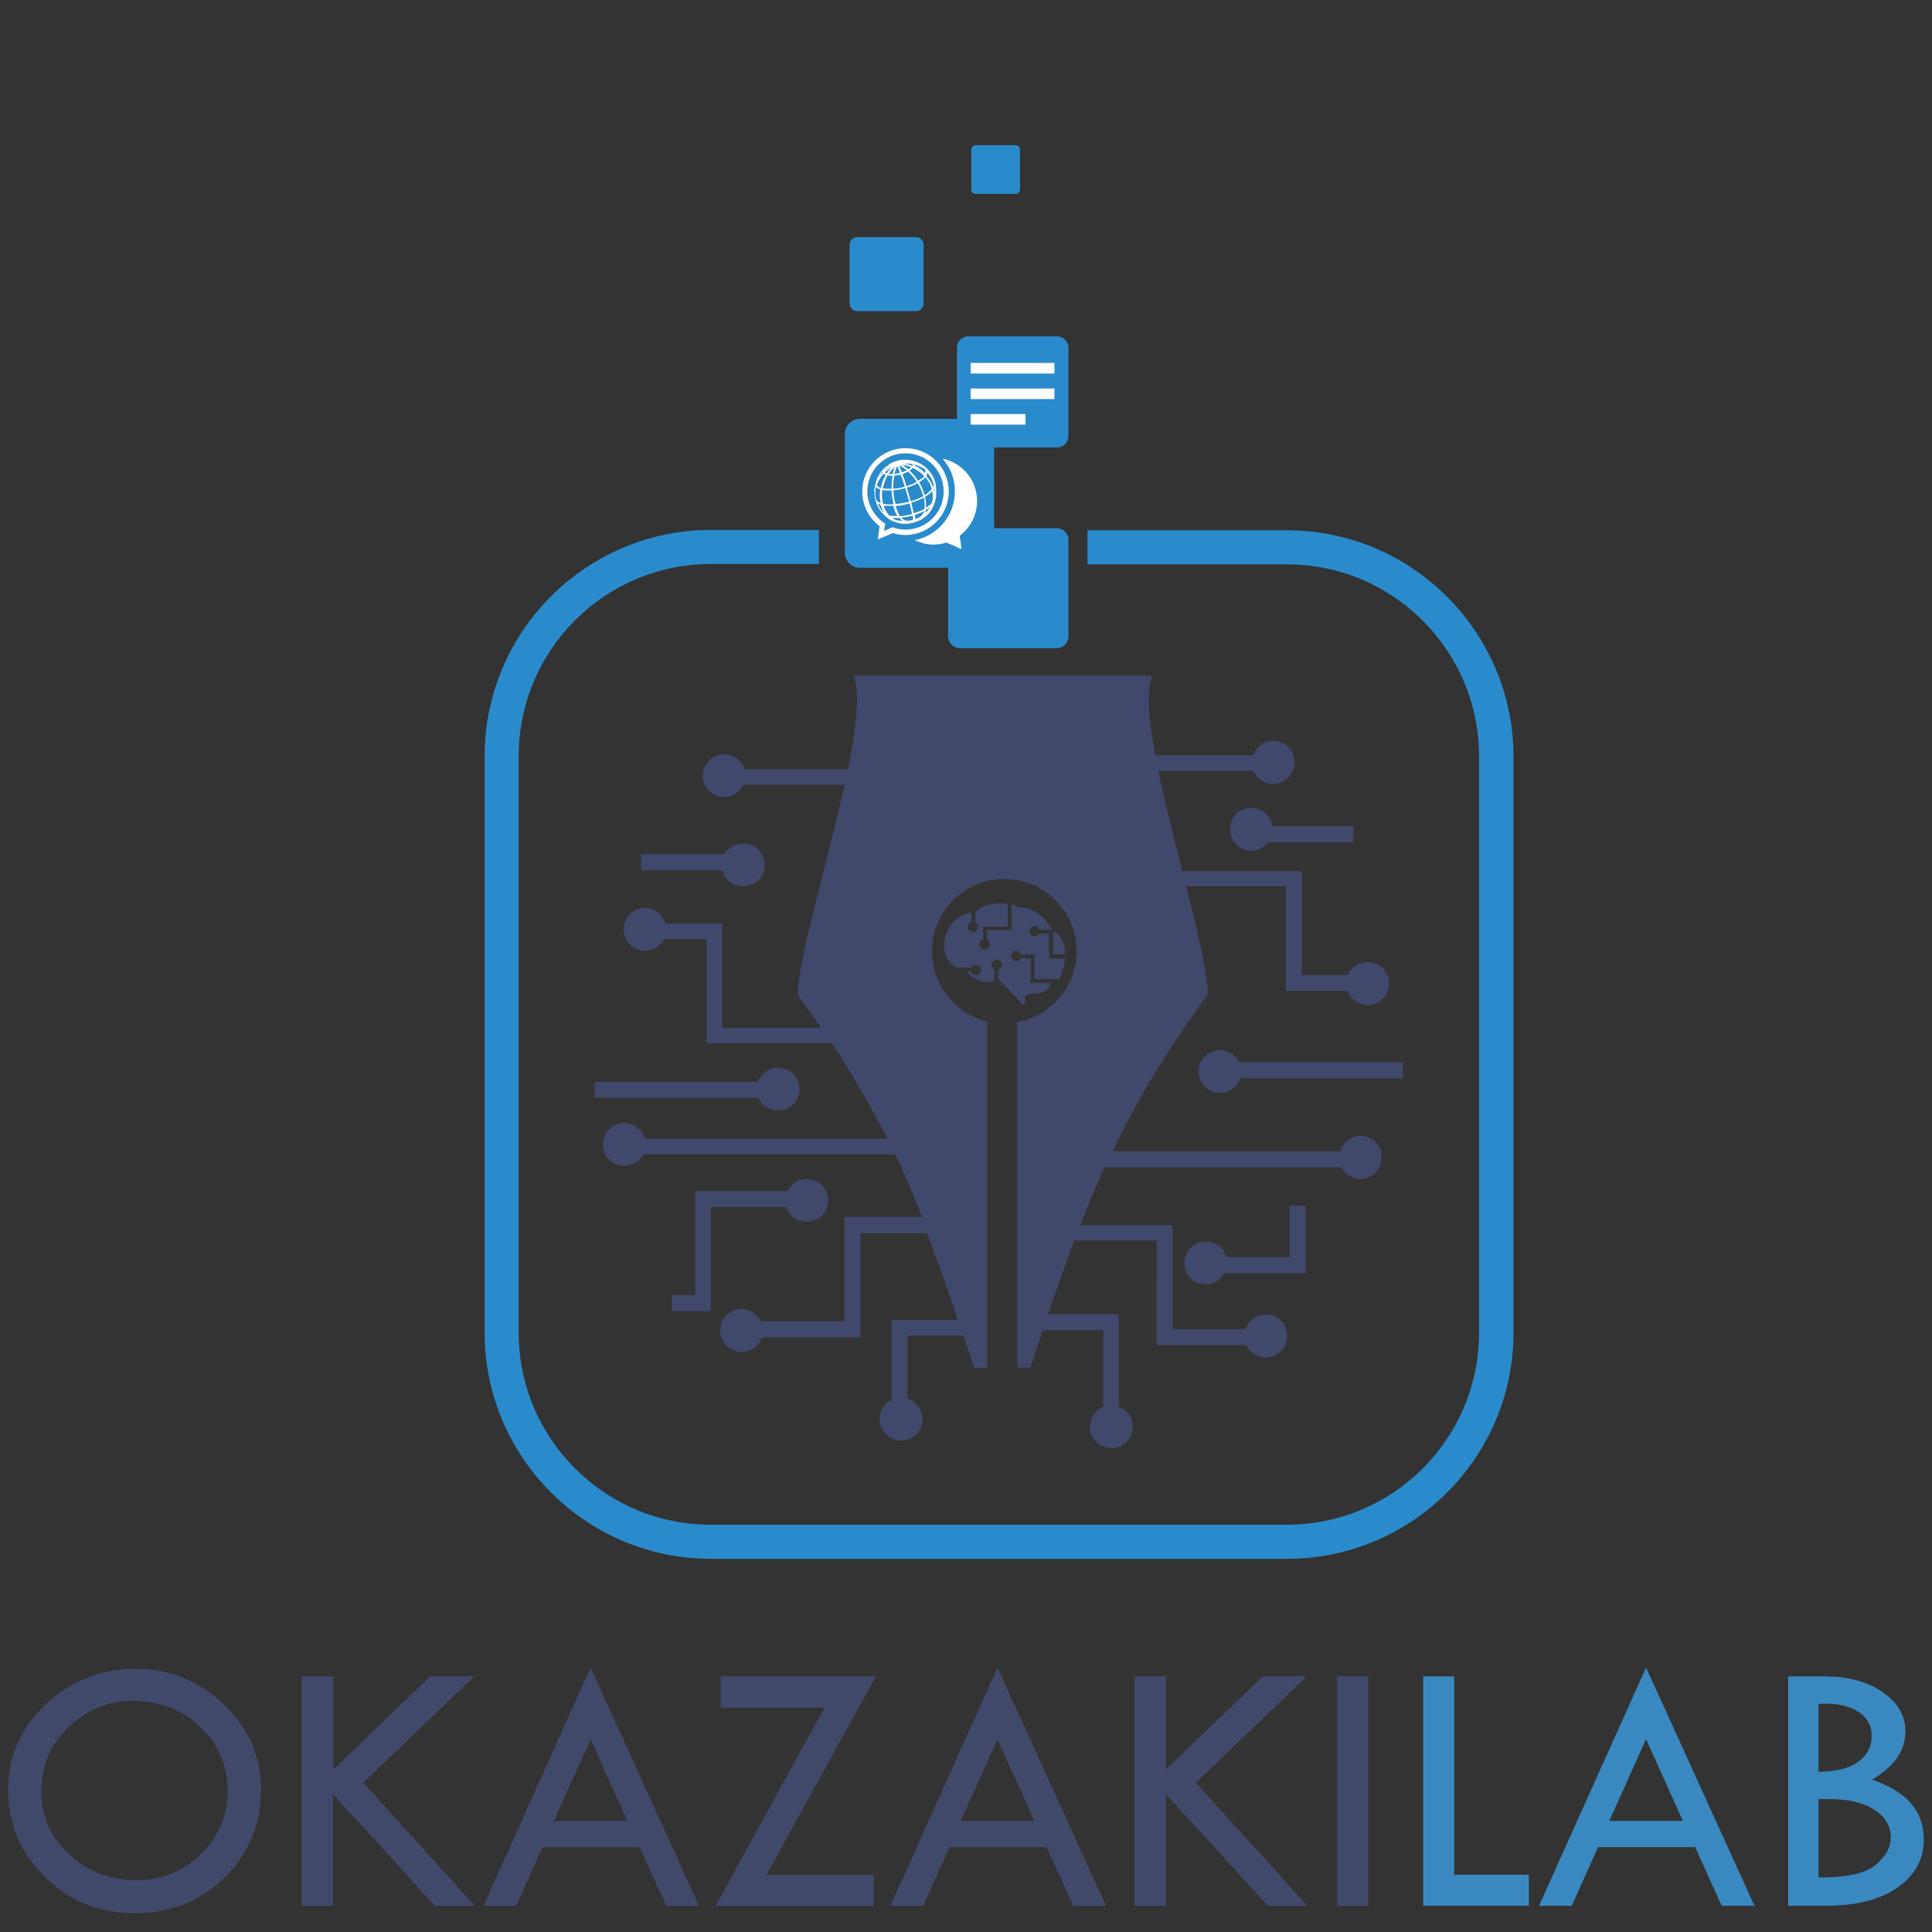 <?xml version="1.0" encoding="utf-8"?>
<!-- Generator: Adobe Illustrator 22.0.1, SVG Export Plug-In . SVG Version: 6.00 Build 0)  -->
<svg version="1.1" id="レイヤー_1" xmlns="http://www.w3.org/2000/svg" xmlns:xlink="http://www.w3.org/1999/xlink" x="0px"
	 y="0px" viewBox="0 0 566.9 566.9" style="enable-background:new 0 0 566.9 566.9;" xml:space="preserve">
<rect x="0" y="0" width="566.9" height="566.9" fill="#333333" stroke="none"/>
<style type="text/css">
	.st0{fill:#41496B;}
	.st1{fill:#3989C0;}
	.st2{fill:#2A8BCC;}
	.st3{fill:#FFFFFF;}
	.st4{fill:#40486B;}
	.st5{fill-rule:evenodd;clip-rule:evenodd;fill:#40486B;}
</style>
<path class="st0" d="M2.4,525.1c0-9.7,3.7-18,11-25c7.3-6.9,16.1-10.4,26.4-10.4c10,0,18.7,3.5,25.9,10.5c7.3,7,10.9,15.3,10.9,24.9
	c0,10.2-3.6,18.8-10.7,25.8c-7.2,7-16,10.5-26.4,10.5c-10.3,0-19-3.5-26.2-10.6C6,543.7,2.4,535.2,2.4,525.1z M66.8,525.5
	c0-7.4-2.7-13.7-8-18.8c-5.4-5.1-11.9-7.6-19.7-7.6c-7.4,0-13.8,2.6-19.1,7.8c-5.3,5.2-7.9,11.4-7.9,18.6c0,7.3,2.7,13.6,8.2,18.6
	c5.4,5.1,12.1,7.6,20,7.6c7.3,0,13.5-2.6,18.8-7.8C64.2,538.8,66.8,532.7,66.8,525.5z"/>
<path class="st0" d="M88.6,491.9h9.2v27.3l28.5-27.3h12.8l-32.5,31.2l32.7,36.1h-11.7l-29.9-32.8v32.8h-9.2V491.9z"/>
<path class="st0" d="M173.3,489.3l31.8,69.9h-9.6l-7.8-17.2h-28.5l-7.7,17.2h-9.6L173.3,489.3z M173.3,510.3l-10.8,24h21.6
	L173.3,510.3z"/>
<path class="st0" d="M211.6,491.9H257l-32.1,58.2h31.5v9.1H210l31.9-58.1h-30.4V491.9z"/>
<path class="st0" d="M292.7,489.3l31.8,69.9h-9.6l-7.8-17.2h-28.5l-7.7,17.2h-9.6L292.7,489.3z M292.7,510.3l-10.8,24h21.6
	L292.7,510.3z"/>
<path class="st0" d="M332.9,491.9h9.2v27.3l28.5-27.3h12.8l-32.5,31.2l32.7,36.1H372l-29.9-32.8v32.8h-9.2V491.9z"/>
<path class="st0" d="M392.4,491.9h9.1v67.3h-9.1V491.9z"/>
<path class="st1" d="M417.6,491.9h9.1v58.2h21.9v9.1h-31V491.9z"/>
<path class="st1" d="M483,489.3l31.8,69.9h-9.6l-7.8-17.2h-28.5l-7.7,17.2h-9.6L483,489.3z M483,510.3l-10.8,24h21.6L483,510.3z"/>
<path class="st1" d="M524.5,491.9h10.7c7,0,12.7,1.5,17.2,4.6c4.4,3,6.7,6.9,6.7,11.5c0,5.7-3.3,10.4-9.8,14.2
	c10.1,3.4,15.2,9.2,15.2,17.6c0,5.8-2.6,10.5-7.8,14.1c-5.2,3.6-12.2,5.3-21,5.3h-11V491.9z M533.6,500v19.9c5.1-0.1,9-1,11.6-2.9
	c2.7-1.9,4-4.4,4-7.7c0-2.9-1.2-5.1-3.6-6.8c-2.4-1.7-5.7-2.6-9.8-2.6C535,499.9,534.3,499.9,533.6,500z M533.6,527.9v23h0.7
	c7.9,0,13.3-1.3,16.2-3.8c2.9-2.5,4.3-5.1,4.3-7.8c0-3.5-1.6-6.3-4.9-8.3c-3.2-2.1-7.7-3.1-13.3-3.1H533.6z"/>
<path class="st2" d="M310,155h-18.3v-23.7h18.5c1.8,0,3.3-1.5,3.3-3.3V102c0-1.8-1.5-3.3-3.3-3.3h-26.1c-1.8,0-3.3,1.5-3.3,3.3v20.9
	h-28.5c-2.4,0-4.4,2-4.4,4.4v34.9c0,2.4,2,4.4,4.4,4.4h25.9v20.1c0,1.9,1.6,3.5,3.5,3.5H310c2,0,3.5-1.6,3.5-3.5v-28.2
	C313.6,156.6,312,155,310,155z M251.5,91.3h17.3c1.2,0,2.2-1,2.2-2.2V71.8c0-1.2-1-2.2-2.2-2.2h-17.3c-1.2,0-2.2,1-2.2,2.2v17.3
	C249.4,90.3,250.3,91.3,251.5,91.3z M286.4,56.9h11.5c0.8,0,1.4-0.6,1.4-1.4V44c0-0.8-0.6-1.4-1.4-1.4h-11.5c-0.8,0-1.4,0.6-1.4,1.4
	v11.5C284.9,56.3,285.6,56.9,286.4,56.9z"/>
<path class="st3" d="M284.8,106.5v3.1h24.6v-3.1H284.8z M284.8,117.1h24.6V114h-24.6V117.1z M284.8,124.6h16.1v-3.1h-16.1V124.6z"/>
<path class="st3" d="M274.7,143.7c0-0.4-0.1-0.8-0.1-1.2c0-0.1,0-0.1,0-0.2c0-0.2-0.1-0.3-0.1-0.5l0,0l0,0c-0.1-0.3-0.2-0.7-0.3-1
	c-0.1-0.3-0.3-0.7-0.5-1.1c-0.2-0.4-0.6-0.9-0.8-1.2c-0.2-0.3-0.5-0.6-1-1.1c-0.2-0.2-0.6-0.5-0.8-0.7c-0.4-0.3-1.2-0.8-2.2-1.2
	c-0.8-0.3-1.7-0.5-2.5-0.6l0,0h0l0,0h0l0,0l-0.1,0l0,0c-0.1,0-0.3,0-0.6,0c-0.1,0-0.1,0-0.2,0c-0.2,0-0.4,0-0.7,0l0,0
	c-0.1,0-0.5,0-1.1,0.2c0,0,0,0,0,0c0,0-0.1,0-0.1,0c-0.1,0-0.2,0-0.3,0.1c-0.1,0-0.2,0.1-0.3,0.1c-0.4,0.1-0.7,0.2-0.9,0.3
	c-0.3,0.1-0.5,0.2-0.6,0.3c-0.2,0.1-0.3,0.1-0.5,0.3l-0.1,0.1l0,0c-0.1,0.1-0.3,0.2-0.4,0.3l0,0c-0.1,0.1-0.2,0.2-0.3,0.2l0,0
	c-0.2,0.1-0.3,0.2-0.4,0.3c-0.1,0.1-0.5,0.4-0.9,0.9c-0.2,0.2-0.4,0.4-0.5,0.6c-0.2,0.2-0.4,0.5-0.5,0.8c-0.1,0.1-0.1,0.2-0.2,0.3
	c-0.1,0.2-0.2,0.4-0.3,0.6l0,0.1c-0.1,0.2-0.2,0.4-0.2,0.5c0,0.1,0,0.1-0.1,0.2c-0.1,0.1-0.1,0.3-0.1,0.4c0,0.1-0.1,0.2-0.1,0.4
	c-0.1,0.4-0.2,1-0.3,1.4c-0.1,0.3-0.1,0.8,0,1.5c0,0.5,0.1,1,0.1,1.2c0,0.2,0.1,0.5,0.2,0.8c0,0.1,0.1,0.2,0.1,0.3
	c0,0.1,0.1,0.3,0.1,0.4c0.4,1.2,1.1,2.3,1.9,3.2c0.1,0.1,0.3,0.3,0.4,0.4c0.3,0.3,0.7,0.6,0.8,0.7c0.1,0.1,0.3,0.2,0.4,0.3l0,0
	c0,0,0.1,0.1,0.1,0.1c0.3,0.2,0.7,0.4,1,0.6c0.2,0.1,0.6,0.2,0.8,0.3c0.4,0.2,0.9,0.3,1.3,0.4c0.1,0,0.2,0,0.3,0.1
	c0.3,0,0.6,0.1,0.9,0.1c0.2,0,0.4,0,0.6,0c0.1,0,0.1,0,0.2,0c0.5,0,0.6,0,1-0.1c0.1,0,0.5-0.1,0.6-0.1l0,0l0,0
	c0.2,0,0.3-0.1,0.5-0.1c0.1,0,0.2,0,0.3-0.1c0.1,0,0.4-0.1,0.6-0.2c0.2-0.1,0.4-0.2,0.6-0.2c0.1-0.1,0.4-0.2,0.7-0.3l0,0l0,0
	c0.1,0,0.2-0.1,0.2-0.1c0.1-0.1,0.2-0.1,0.3-0.2c0.1-0.1,0.3-0.2,0.4-0.3c0.2-0.2,0.4-0.3,0.5-0.4l0,0c0.1-0.1,0.3-0.2,0.4-0.3
	c0.2-0.2,0.5-0.5,0.7-0.7c0.2-0.3,0.5-0.7,0.7-1c0.1-0.2,0.3-0.6,0.5-0.9c0.1-0.1,0.1-0.3,0.2-0.4l0-0.1l0-0.1
	c0-0.1,0.1-0.1,0.1-0.2c0.1-0.2,0.1-0.3,0.2-0.5c0-0.1,0.1-0.2,0.1-0.3c0.1-0.4,0.2-1,0.3-1.4C274.7,144.6,274.7,143.9,274.7,143.7z
	 M268.3,136.3c0.5,0.1,1.1,0.3,1.6,0.6l0,0c0,0,0.1,0,0.1,0.1l0,0h0l0,0l0,0l0,0c0,0,0,0,0.1,0l0,0l0,0c0.1,0,0.2,0.1,0.3,0.1
	c0,0,0.1,0,0.1,0.1l0.1,0l0,0c0,0,0.1,0.1,0.1,0.1c0,0,0.1,0.1,0.1,0.1l0,0l0,0l0.1,0c0,0,0,0,0.1,0c0.1,0,0.1,0.1,0.2,0.1l0,0l0,0
	l0,0l0,0c0.1,0.1,0.2,0.1,0.2,0.2l0,0l0,0l0,0l0,0c0,0,0,0.1,0.1,0.1c0.1,0.3,0,0.6-0.1,0.9c0,0,0,0,0,0l0,0l0,0c0,0,0,0,0,0.1
	c-0.9-1-2.1-1.8-3.3-2.4C268.3,136.7,268.3,136.5,268.3,136.3z M271.2,139.7c-0.2,0.3-0.5,0.6-0.9,0.8c-0.3,0.2-0.6,0.4-0.9,0.6
	c-0.7-1.1-1.6-2.2-2.5-3c0.1-0.1,0.3-0.2,0.4-0.3c0.2-0.2,0.4-0.3,0.5-0.5C269.1,137.9,270.3,138.7,271.2,139.7z M259.9,143.9
	c0.3,0,0.6,0,1,0c0.2,0,0.5,0,0.7,0c0.1,1.4,0.3,2.8,0.6,4.1c-0.3,0-0.6,0-0.8,0c-0.4,0-0.7,0-1.1,0c-0.4,0-0.9-0.1-1.2-0.2
	c-0.3-1.3-0.4-2.6-0.2-4C259.2,143.8,259.6,143.9,259.9,143.9z M259,143.3c0.3-1.3,0.8-2.6,1.4-3.8c0.2,0,0.4,0.1,0.6,0.1
	c0.2,0,0.4,0,0.6,0c0.1,0,0.2,0,0.3,0c-0.2,1.2-0.3,2.5-0.3,3.8c-0.2,0-0.5,0-0.7,0c-0.3,0-0.6,0-0.9,0
	C259.6,143.4,259.3,143.3,259,143.3z M265.5,142.8c-0.1,0-0.2,0.1-0.3,0.1c-1,0.3-2.1,0.5-3.1,0.5c0-1.3,0.1-2.7,0.3-3.8
	c0.6-0.1,1.2-0.2,1.8-0.3c0,0,0.1,0,0.1,0C264.7,140.3,265.1,141.5,265.5,142.8z M264.8,139.1c0.6-0.2,1.2-0.5,1.7-0.7
	c0.9,0.8,1.8,1.9,2.5,3c-0.9,0.5-1.9,0.9-3,1.3C265.6,141.4,265.2,140.1,264.8,139.1z M262.1,143.9c1-0.1,2.1-0.3,3.2-0.6
	c0.1,0,0.2-0.1,0.3-0.1c0.3,1.1,0.7,2.2,1,3.3c0.1,0.2,0.1,0.4,0.2,0.7c-0.1,0-0.3,0.1-0.4,0.1c-1.2,0.3-2.5,0.5-3.6,0.6
	C262.4,146.7,262.2,145.3,262.1,143.9z M266.5,147.8c0.1,0,0.3-0.1,0.4-0.1c0.3,1.2,0.6,2.3,0.7,3.1c-0.1,0-0.2,0.1-0.3,0.1
	c-1.1,0.3-2.1,0.5-3.2,0.6c-0.5-0.8-0.9-1.8-1.3-3C264,148.4,265.2,148.2,266.5,147.8z M266.1,143.1c1.2-0.4,2.2-0.8,3.2-1.3
	c0.7,1.2,1.3,2.5,1.6,3.8c-1.1,0.6-2.3,1.1-3.7,1.5C266.9,145.8,266.5,144.5,266.1,143.1z M266.1,136c0.6,0,1.2,0.1,1.7,0.2
	c0,0.1,0,0.3-0.1,0.5c-0.7-0.3-1.4-0.5-2.2-0.6C265.7,136,265.9,136,266.1,136z M267.4,137.1c-0.1,0.1-0.2,0.2-0.4,0.3
	c-0.1,0.1-0.3,0.2-0.5,0.3c-0.6-0.5-1.2-1-1.9-1.3C265.6,136.5,266.5,136.7,267.4,137.1z M266.1,138c-0.4,0.2-1,0.4-1.5,0.6
	c-0.3-0.8-0.6-1.5-0.8-2C264.6,136.9,265.4,137.4,266.1,138z M263.3,136.7c0.2,0.5,0.5,1.2,0.8,2.1c0,0,0,0-0.1,0
	c-0.5,0.1-1.1,0.2-1.6,0.3C262.7,138.1,263,137.3,263.3,136.7z M262.6,137c-0.3,0.6-0.5,1.3-0.7,2.1c-0.1,0-0.3,0-0.4,0
	c-0.2,0-0.4,0-0.5,0c-0.1,0-0.2,0-0.3,0C261.3,138.3,261.9,137.6,262.6,137z M261.5,137.2c0.1,0,0.1-0.1,0.2-0.1
	c-0.6,0.5-1.1,1.1-1.5,1.8c-0.3-0.1-0.4-0.2-0.6-0.3C260.2,138.1,260.9,137.6,261.5,137.2z M259.7,137.8c0.3-0.3,0.7-0.5,1.1-0.7
	c-0.4,0.3-0.8,0.6-1.2,0.9c0,0,0,0,0,0C259.6,138,259.6,137.9,259.7,137.8z M257.9,139.8c0-0.1,0.1-0.2,0.1-0.2l0,0
	c0.1-0.2,0.3-0.4,0.4-0.5c0-0.1,0.1-0.1,0.1-0.2l0,0l0,0l0,0l0,0l0,0c0.1-0.2,0.3-0.3,0.5-0.5c0,0.1,0,0.1,0,0.2c0,0,0,0,0,0
	c0,0,0,0,0,0l0,0C258.6,139,258.3,139.4,257.9,139.8c0,0.1-0.1,0.2-0.1,0.3l0,0c0,0.1-0.1,0.1-0.1,0.2
	C257.7,140.2,257.8,140,257.9,139.8z M259.3,139c0.2,0.2,0.4,0.3,0.6,0.4c-0.7,1.1-1.2,2.4-1.4,3.8c-0.6-0.2-1-0.5-1.2-0.8
	C257.7,141.1,258.4,139.9,259.3,139z M257.1,146.6c0-0.1,0-0.2-0.1-0.3c0-0.1,0-0.2-0.1-0.3v0c0,0,0,0,0,0c0-0.1,0-0.1,0-0.2l0,0
	l0,0c-0.1-1-0.1-1.9,0.1-2.9c0.3,0.3,0.8,0.6,1.3,0.7c-0.2,1.4-0.2,2.7,0.1,4C257.8,147.4,257.3,147.1,257.1,146.6z M259.5,150.6
	L259.5,150.6L259.5,150.6L259.5,150.6c-0.1-0.1-0.2-0.2-0.3-0.3l0,0l0,0c0,0-0.1-0.1-0.1-0.1c-0.2-0.2-0.4-0.5-0.5-0.6l-0.1-0.1
	c-0.1-0.1-0.2-0.3-0.3-0.4c0-0.1-0.1-0.1-0.1-0.2l0,0l0-0.1c-0.1-0.1-0.2-0.3-0.3-0.5c-0.1-0.1-0.1-0.2-0.2-0.4c0-0.1,0-0.1-0.1-0.2
	c0,0,0.1,0.1,0.1,0.1l0,0l0,0c0.1,0,0.1,0.1,0.2,0.1l0,0l0,0c0.1,0,0.1,0.1,0.2,0.1l0,0l0,0c0.1,0,0.1,0,0.2,0.1l0,0l0,0
	c0.1,0,0.1,0,0.2,0.1l0,0l0,0c0,0,0,0,0,0c0.3,1,0.7,1.9,1.3,2.7C259.8,150.8,259.7,150.7,259.5,150.6z M261,151.3
	c-0.8-0.8-1.4-1.8-1.7-2.9l0,0l0.1,0l0.1,0l0,0l0,0c0,0,0.1,0,0.1,0c0,0,0.1,0,0.1,0l0,0h0l0,0l0,0l0,0c0.1,0,0.2,0,0.3,0
	c0.4,0,0.7,0,1.1,0c0.3,0,0.6,0,1,0c0.3,1.2,0.7,2.2,1.2,3c-0.2,0-0.4,0-0.5,0c-0.3,0-0.6,0-0.9,0
	C261.7,151.4,261.3,151.4,261,151.3z M264.1,152.8c-0.2,0-0.4-0.1-0.6-0.1l-0.1,0l0,0c-0.2,0-0.4-0.1-0.5-0.1
	c-0.1,0-0.1-0.1-0.2-0.1c-0.3-0.1-0.6-0.3-0.9-0.5c0.1,0,0.2,0,0.3,0c0.3,0,0.6,0,1,0c0.3,0,0.6,0,0.9,0c0.1,0.1,0.1,0.2,0.2,0.3
	c0.2,0.2,0.4,0.4,0.6,0.6C264.5,152.8,264.3,152.8,264.1,152.8z M267.7,152.6c-0.2,0-0.3,0.1-0.5,0.1c-0.1,0-0.5,0.1-0.6,0.1l-0.1,0
	c-0.1,0-0.2,0-0.3,0l0,0l0,0l0,0c0,0-0.1,0-0.1,0c-0.5,0-1-0.3-1.6-0.9c1-0.1,1.9-0.3,3-0.5c0.1,0,0.2-0.1,0.3-0.1c0,0,0,0,0,0
	c0.1,0.4,0.1,0.8,0.1,1c0,0.1,0,0.1,0,0.2C267.8,152.6,267.8,152.6,267.7,152.6z M270,151.6C269.9,151.7,269.9,151.7,270,151.6
	l-0.1,0.1l0,0l0,0c0,0,0,0,0,0l0,0l0,0c-0.3,0.1-0.5,0.3-0.6,0.3c-0.1,0.1-0.4,0.2-0.5,0.2c-0.1,0-0.1,0-0.2,0.1
	c0-0.2,0-0.6-0.2-1.2c1-0.3,2-0.7,2.9-1.2C270.9,150.7,270.5,151.3,270,151.6z M271.3,149.3c-0.9,0.5-2,1-3.2,1.3
	c-0.2-0.8-0.4-1.9-0.7-3.1c1.3-0.4,2.6-0.9,3.7-1.5C271.3,147.2,271.4,148.4,271.3,149.3z M269.7,141.5c0.3-0.2,0.7-0.4,0.9-0.6
	c0.4-0.3,0.7-0.6,0.9-0.9c0.9,1,1.6,2.2,1.9,3.5c-0.3,0.4-0.6,0.7-1.1,1.1c-0.3,0.2-0.6,0.5-1,0.7C271,144,270.4,142.7,269.7,141.5z
	 M272.4,149.5c0,0.1-0.1,0.1-0.1,0.2c-0.2,0.2-0.5,0.5-0.7,0.7c0,0-0.1,0.1-0.1,0.1c0.1-0.1,0.1-0.3,0.1-0.4c0-0.1,0.1-0.3,0.1-0.5
	c0.4-0.2,0.8-0.5,1.1-0.7c0,0,0,0,0.1,0C272.7,149.1,272.5,149.3,272.4,149.5z M273.4,147.6c-0.2,0.3-0.6,0.6-1,0.9
	c-0.2,0.2-0.4,0.3-0.7,0.5c0.1-1,0-2-0.3-3.2c0.4-0.3,0.8-0.5,1.2-0.8c0.4-0.3,0.7-0.6,0.9-0.9C273.8,145.3,273.8,146.5,273.4,147.6
	z M273.8,143c-0.3-0.8-0.6-1.5-1.1-2.2c-0.3-0.4-0.6-0.8-0.9-1.1c0,0,0.1-0.1,0.1-0.1l0,0l0,0c0,0,0,0,0-0.1l0,0c0,0,0,0,0-0.1
	c0.1-0.2,0.2-0.5,0.2-0.7c0.1,0.1,0.1,0.1,0.2,0.2c0.4,0.5,0.8,1.1,1.1,1.7c0.2,0.4,0.3,0.8,0.4,1.2l0,0l0,0c0,0,0,0.1,0,0.1
	C274,142.2,274,142.6,273.8,143z M274.2,144.9c0-0.4-0.1-0.9-0.2-1.3c0.1-0.1,0.2-0.2,0.2-0.4c0,0.2,0,0.3,0,0.4
	C274.2,143.9,274.2,144.4,274.2,144.9z M278.4,144.2c0-7-5.7-12.7-12.7-12.7c-7,0-12.7,5.7-12.7,12.7c0,4,1.9,7.8,5.1,10.2l-0.3,2.1
	l-0.1,0.9l-0.1,0.9l0.8-0.4l0.8-0.3l2.8-1.2c1.2,0.4,2.5,0.6,3.8,0.6C272.7,156.9,278.4,151.2,278.4,144.2z M265.7,155.4
	c-1.2,0-2.5-0.2-3.6-0.6l-0.2-0.1l-0.2,0.1l-2.3,1l0.3-1.8l0.1-0.3l-0.3-0.2c-3.1-2.1-5-5.6-5-9.3c0-6.2,5-11.2,11.2-11.2
	c6.2,0,11.2,5,11.2,11.2C276.9,150.4,271.9,155.4,265.7,155.4z M286.7,147c0-6.1-4.3-11.2-10.1-12.4c2.3,2.6,3.6,5.9,3.6,9.6
	c0,7.1-5.1,13-11.8,14.3c1.7,0.8,3.6,1.3,5.5,1.3c1.3,0,2.5-0.2,3.8-0.6l2.8,1.2l0.8,0.4l0.8,0.3l-0.1-0.9l-0.1-0.9l-0.3-2.1
	C284.8,154.8,286.7,151,286.7,147z"/>
<path class="st2" d="M377.6,155.6h-58.5v10h58.5c31.1,0,56.4,25.2,56.4,56.4V391c0,31.1-25.2,56.4-56.4,56.4H208.6
	c-31.1,0-56.4-25.2-56.4-56.4V221.9c0-31.1,25.2-56.4,56.4-56.4h31.7v-10h-31.7c-36.6,0-66.4,29.8-66.4,66.4V391
	c0,36.6,29.8,66.4,66.4,66.4h169.1c36.6,0,66.4-29.8,66.4-66.4V221.9C444,185.3,414.2,155.6,377.6,155.6z"/>
<path class="st4" d="M257,265.9C257,265.9,257,265.9,257,265.9C257,265.9,257,265.9,257,265.9L257,265.9z"/>
<path class="st4" d="M236.7,358.5c3.5,0,6.3-2.8,6.3-6.3c0-3.5-2.8-6.3-6.3-6.3c-2.5,0-4.6,1.5-5.7,3.6h-22.4H204v4.7V380h-6.9v4.7
	h11.5v-30.5h22.1C231.6,356.7,233.9,358.5,236.7,358.5z M228.3,325.9c3.5,0,6.3-2.8,6.3-6.3c0-3.5-2.8-6.3-6.3-6.3
	c-2.7,0-5,1.7-5.9,4.1h-47.9v4.7h48C223.5,324.3,225.7,325.9,228.3,325.9z M218.1,260.1c3.5,0,6.3-2.8,6.3-6.3
	c0-3.5-2.8-6.3-6.3-6.3c-2.4,0-4.4,1.3-5.5,3.2h-24.5v4.7H212C212.7,258.1,215.2,260.1,218.1,260.1z M363.7,311.7
	c-1-2.1-3.2-3.6-5.7-3.6c-3.5,0-6.3,2.8-6.3,6.3c0,3.5,2.8,6.3,6.3,6.3c2.8,0,5.1-1.8,6-4.3h47.6v-4.7H363.7z M378.5,368.9h-18.6
	c-0.7-2.7-3.2-4.6-6.1-4.6c-3.5,0-6.3,2.8-6.3,6.3c0,3.5,2.8,6.3,6.3,6.3c2.4,0,4.4-1.3,5.5-3.3h23.8v-19.8h-4.7V368.9z M367.2,237
	c-3.5,0-6.3,2.8-6.3,6.3c0,3.5,2.8,6.3,6.3,6.3c2,0,3.9-1,5-2.5h24.9v-4.7h-23.7C373,239.4,370.4,237,367.2,237z M399.3,333.3
	c-2.9,0-5.3,1.9-6,4.5h-66.8c7-14.7,15.5-29,27.9-46c0.1-5.5-2.8-17.8-6.4-31.7h29.3V286v4.7h4.7h13.4c0.9,2.4,3.2,4.2,5.9,4.2
	c3.5,0,6.3-2.8,6.3-6.3c0-3.5-2.8-6.3-6.3-6.3c-2.6,0-4.8,1.5-5.8,3.8h-13.5v-30.5h-35.1c-2.5-9.8-5.1-20.1-7-29.4h27.9
	c1,2.2,3.2,3.8,5.8,3.8c3.5,0,6.3-2.8,6.3-6.3c0-3.5-2.8-6.3-6.3-6.3c-2.7,0-5,1.7-5.9,4.2h-28.7c-2-10.7-2.7-19.4-0.8-23.4h-43.7
	h-0.4h-43.7c2.1,4.5,0.9,15-1.6,27.5h-30.3c-0.8-2.5-3.2-4.4-6-4.4c-3.5,0-6.3,2.8-6.3,6.3c0,3.5,2.8,6.3,6.3,6.3
	c2.5,0,4.6-1.5,5.7-3.6h29.6c-5.2,23.6-13.9,52.3-13.7,61.7c2.4,3.3,4.6,6.5,6.8,9.6h-29v-25.9v-4.7h-4.7h-11.9
	c-0.8-2.6-3.2-4.6-6-4.6c-3.5,0-6.3,2.8-6.3,6.3c0,3.5,2.8,6.3,6.3,6.3c2.4,0,4.5-1.4,5.6-3.4h12.4v30.5h36.8
	c6.4,9.8,11.6,18.9,16.2,28h-71.1c-0.8-2.6-3.2-4.6-6-4.6c-3.5,0-6.3,2.8-6.3,6.3c0,3.5,2.8,6.3,6.3,6.3c2.4,0,4.5-1.4,5.6-3.4h73.9
	c2.8,6,5.4,12.1,7.9,18.4h-18.1h-4.7v4.7v25.9h-24.5c-1-2.1-3.2-3.6-5.7-3.6c-3.5,0-6.3,2.8-6.3,6.3c0,3.5,2.8,6.3,6.3,6.3
	c2.8,0,5.1-1.8,6-4.3h28.9v-30.5H272c3,7.9,6,16.2,9.1,25.4h-19.5v23.5c-2.1,1-3.5,3.2-3.5,5.6c0,3.5,2.8,6.3,6.3,6.3
	c3.5,0,6.3-2.8,6.3-6.3c0-2.8-1.9-5.2-4.4-6v-18.5h16.4c1,3.1,2.1,6.2,3.2,9.5h3.8V299.7c-9.3-2.2-16.2-10.6-16.2-20.6
	c0-11.7,9.5-21.2,21.2-21.2c11.7,0,21.2,9.5,21.2,21.2c0,10.4-7.5,19-17.4,20.8v101.4h3.8c1.3-3.8,2.5-7.4,3.7-11h17.7v22.5
	c-2.3,1-3.9,3.2-3.9,5.8c0,3.5,2.8,6.3,6.3,6.3c3.5,0,6.3-2.8,6.3-6.3c0-2.7-1.7-5-4.1-5.9v-27.1h-20.8c2.7-7.7,5.2-14.8,7.7-21.6
	h24.2V390v4.7h4.7h21.6c1,2.2,3.2,3.6,5.7,3.6c3.5,0,6.3-2.8,6.3-6.3c0-3.5-2.8-6.3-6.3-6.3c-2.8,0-5.1,1.8-5.9,4.3h-21.4v-30.5
	h-27.1c2.3-5.8,4.6-11.5,7.1-17h69.4c1.1,2,3.1,3.4,5.6,3.4c3.5,0,6.3-2.8,6.3-6.3C405.6,336.1,402.7,333.3,399.3,333.3z"/>
<path class="st5" d="M309,273.2C309,273.2,309,273.2,309,273.2l0,0.7v6.1h3.6C312.5,277,311.4,274.2,309,273.2z M307.8,273.9h-2.9
	c-0.3,0.5-0.7,0.8-1.3,0.8c-0.8,0-1.5-0.7-1.5-1.5c0-0.8,0.7-1.5,1.5-1.5c0.7,0,1.2,0.5,1.4,1.1h2.8h0.9c-2-3.5-5.4-6.8-10.2-6.6
	c-0.1-0.3-0.8-0.6-1.7-0.9v7.6h-7.2v2.9c0.5,0.3,0.8,0.7,0.8,1.3c0,0.8-0.7,1.5-1.5,1.5c-0.8,0-1.5-0.7-1.5-1.5
	c0-0.7,0.5-1.2,1.1-1.4V273v-1.1h1.1h6.1v-6.7c-2.9-0.4-7.4,0-9.5,2.5h0v2.9c0.5,0.3,0.8,0.7,0.8,1.3c0,0.8-0.7,1.5-1.5,1.5
	c-0.8,0-1.5-0.7-1.5-1.5c0-0.7,0.5-1.3,1.1-1.4v-2.7c-7.9,0.8-11.2,12.6-4.4,16.1h4.3c0.3-0.5,0.7-0.8,1.3-0.8
	c0.8,0,1.5,0.7,1.5,1.5c0,0.8-0.7,1.5-1.5,1.5c-0.7,0-1.3-0.5-1.4-1.1h-0.9c1,2.5,4.8,3.9,7.8,2.7v-3.3c-0.5-0.3-0.8-0.7-0.8-1.3
	c0-0.8,0.7-1.5,1.5-1.5c0.8,0,1.5,0.7,1.5,1.5c0,0.7-0.5,1.3-1.1,1.4v2.9c1.8,1.3,6.5,6.8,7.3,7.4c1-0.1,0.4-1.8,0.6-2.8
	c2.7-0.9,6.8,0.3,7.5-3.6h-5.9v-7.2h-2.9c-0.2,0.5-0.7,0.8-1.3,0.8c-0.8,0-1.5-0.7-1.5-1.5c0-0.8,0.7-1.5,1.5-1.5
	c0.7,0,1.2,0.5,1.4,1.1h2.8h1.1v1.1v6.1h7c0,0,0.1,0,0.1,0c1.1-1.5,1.8-3.8,1.9-6h-4.7V273.9z"/>
</svg>
